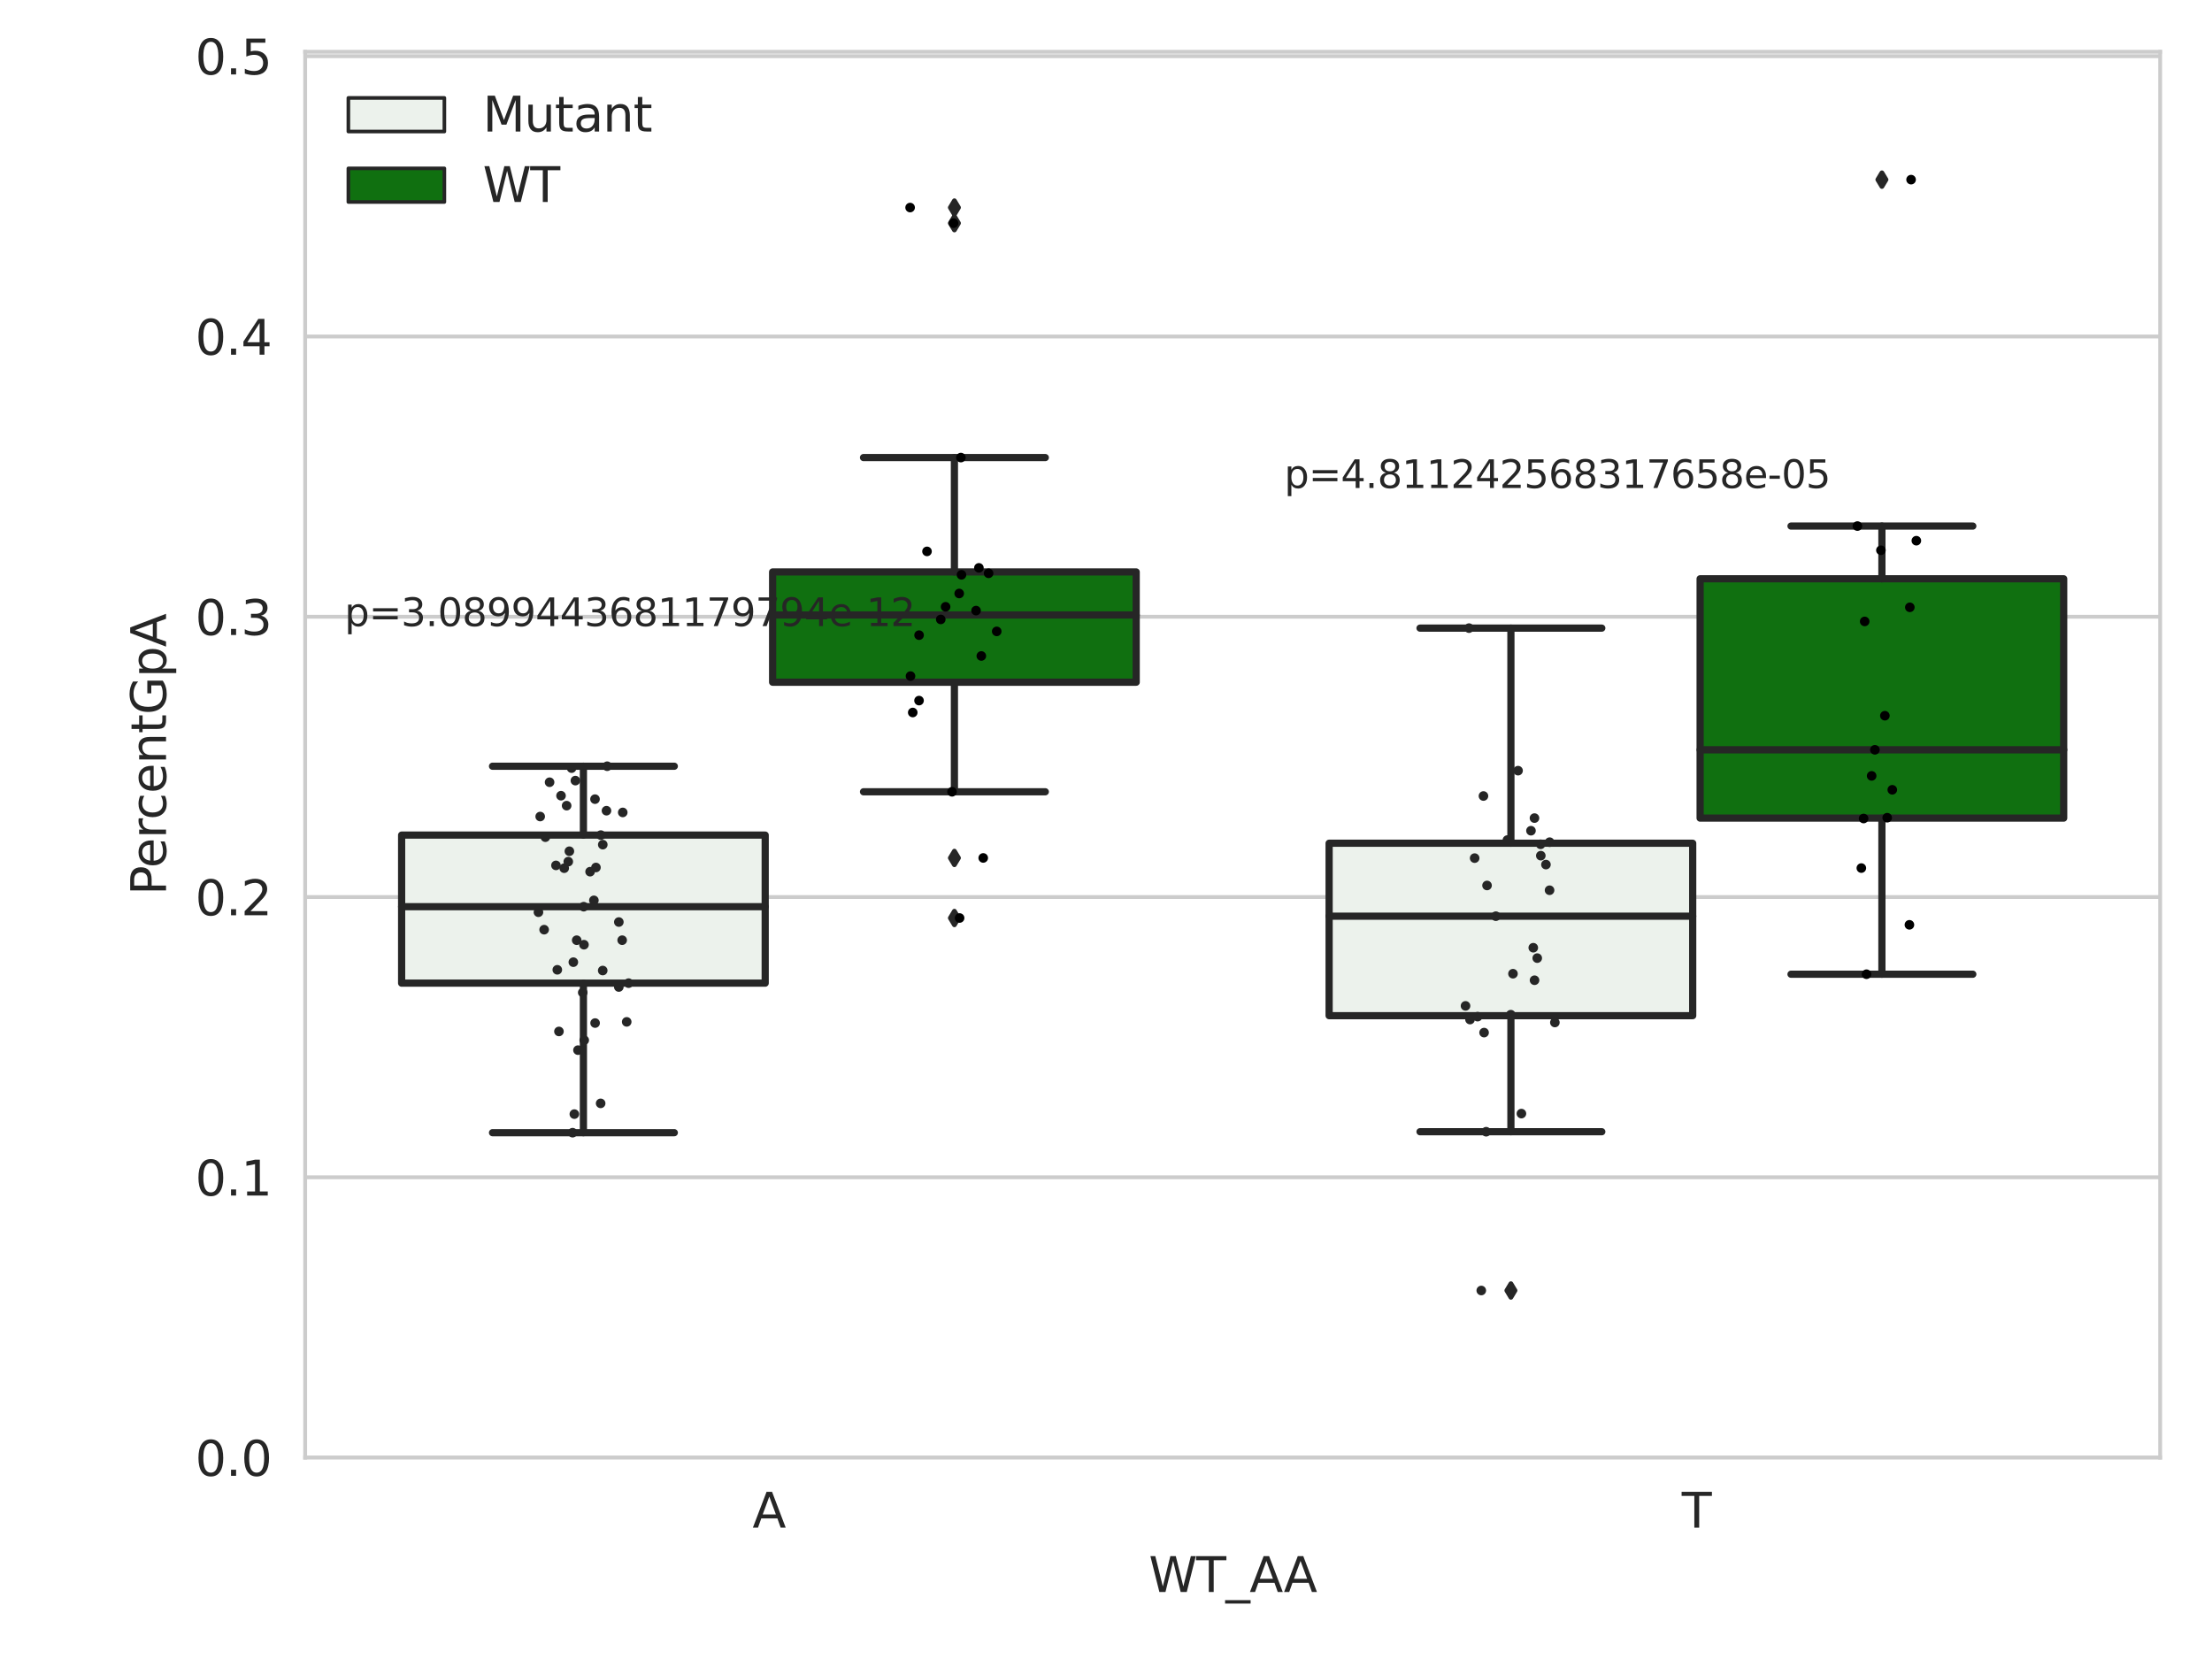 <?xml version="1.0" encoding="utf-8" standalone="no"?>
<!DOCTYPE svg PUBLIC "-//W3C//DTD SVG 1.1//EN"
  "http://www.w3.org/Graphics/SVG/1.1/DTD/svg11.dtd">
<svg xmlns:xlink="http://www.w3.org/1999/xlink" width="460.8pt" height="345.6pt" viewBox="0 0 460.8 345.6" xmlns="http://www.w3.org/2000/svg" version="1.1">
 <defs>
  <style type="text/css">*{stroke-linejoin: round; stroke-linecap: butt}</style>
 </defs>
 <g id="figure_1">
  <g id="patch_1">
   <path d="M 0 345.6 
L 460.8 345.6 
L 460.8 0 
L 0 0 
z
" style="fill: #ffffff"/>
  </g>
  <g id="axes_1">
   <g id="patch_2">
    <path d="M 63.571 303.64 
L 450 303.64 
L 450 10.8 
L 63.571 10.8 
z
" style="fill: #ffffff"/>
   </g>
   <g id="matplotlib.axis_1">
    <g id="xtick_1">
     <g id="text_1">
      <!-- A -->
      <g style="fill: #262626" transform="translate(156.758 318.238)scale(0.1 -0.1)">
       <defs>
        <path id="DejaVuSans-41" d="M 2188 4044 
L 1331 1722 
L 3047 1722 
L 2188 4044 
z
M 1831 4666 
L 2547 4666 
L 4325 0 
L 3669 0 
L 3244 1197 
L 1141 1197 
L 716 0 
L 50 0 
L 1831 4666 
z
" transform="scale(0.016)"/>
       </defs>
       <use xlink:href="#DejaVuSans-41"/>
      </g>
     </g>
    </g>
    <g id="xtick_2">
     <g id="text_2">
      <!-- T -->
      <g style="fill: #262626" transform="translate(350.339 318.238)scale(0.1 -0.1)">
       <defs>
        <path id="DejaVuSans-54" d="M -19 4666 
L 3928 4666 
L 3928 4134 
L 2272 4134 
L 2272 0 
L 1638 0 
L 1638 4134 
L -19 4134 
L -19 4666 
z
" transform="scale(0.016)"/>
       </defs>
       <use xlink:href="#DejaVuSans-54"/>
      </g>
     </g>
    </g>
    <g id="text_3">
     <!-- WT_AA -->
     <g style="fill: #262626" transform="translate(239.31 331.638)scale(0.1 -0.1)">
      <defs>
       <path id="DejaVuSans-57" d="M 213 4666 
L 850 4666 
L 1831 722 
L 2809 4666 
L 3519 4666 
L 4500 722 
L 5478 4666 
L 6119 4666 
L 4947 0 
L 4153 0 
L 3169 4050 
L 2175 0 
L 1381 0 
L 213 4666 
z
" transform="scale(0.016)"/>
       <path id="DejaVuSans-5f" d="M 3263 -1063 
L 3263 -1509 
L -63 -1509 
L -63 -1063 
L 3263 -1063 
z
" transform="scale(0.016)"/>
      </defs>
      <use xlink:href="#DejaVuSans-57"/>
      <use xlink:href="#DejaVuSans-54" x="98.877"/>
      <use xlink:href="#DejaVuSans-5f" x="159.961"/>
      <use xlink:href="#DejaVuSans-41" x="209.961"/>
      <use xlink:href="#DejaVuSans-41" x="281.119"/>
     </g>
    </g>
   </g>
   <g id="matplotlib.axis_2">
    <g id="ytick_1">
     <g id="line2d_1">
      <path d="M 63.571 303.64 
L 450 303.64 
" clip-path="url(#p04e9f3629d)" style="fill: none; stroke: #cccccc; stroke-width: 0.8; stroke-linecap: round"/>
     </g>
     <g id="text_4">
      <!-- 0.0 -->
      <g style="fill: #262626" transform="translate(40.668 307.439)scale(0.1 -0.1)">
       <defs>
        <path id="DejaVuSans-30" d="M 2034 4250 
Q 1547 4250 1301 3770 
Q 1056 3291 1056 2328 
Q 1056 1369 1301 889 
Q 1547 409 2034 409 
Q 2525 409 2770 889 
Q 3016 1369 3016 2328 
Q 3016 3291 2770 3770 
Q 2525 4250 2034 4250 
z
M 2034 4750 
Q 2819 4750 3233 4129 
Q 3647 3509 3647 2328 
Q 3647 1150 3233 529 
Q 2819 -91 2034 -91 
Q 1250 -91 836 529 
Q 422 1150 422 2328 
Q 422 3509 836 4129 
Q 1250 4750 2034 4750 
z
" transform="scale(0.016)"/>
        <path id="DejaVuSans-2e" d="M 684 794 
L 1344 794 
L 1344 0 
L 684 0 
L 684 794 
z
" transform="scale(0.016)"/>
       </defs>
       <use xlink:href="#DejaVuSans-30"/>
       <use xlink:href="#DejaVuSans-2e" x="63.623"/>
       <use xlink:href="#DejaVuSans-30" x="95.41"/>
      </g>
     </g>
    </g>
    <g id="ytick_2">
     <g id="line2d_2">
      <path d="M 63.571 245.254 
L 450 245.254 
" clip-path="url(#p04e9f3629d)" style="fill: none; stroke: #cccccc; stroke-width: 0.8; stroke-linecap: round"/>
     </g>
     <g id="text_5">
      <!-- 0.1 -->
      <g style="fill: #262626" transform="translate(40.668 249.053)scale(0.1 -0.1)">
       <defs>
        <path id="DejaVuSans-31" d="M 794 531 
L 1825 531 
L 1825 4091 
L 703 3866 
L 703 4441 
L 1819 4666 
L 2450 4666 
L 2450 531 
L 3481 531 
L 3481 0 
L 794 0 
L 794 531 
z
" transform="scale(0.016)"/>
       </defs>
       <use xlink:href="#DejaVuSans-30"/>
       <use xlink:href="#DejaVuSans-2e" x="63.623"/>
       <use xlink:href="#DejaVuSans-31" x="95.41"/>
      </g>
     </g>
    </g>
    <g id="ytick_3">
     <g id="line2d_3">
      <path d="M 63.571 186.867 
L 450 186.867 
" clip-path="url(#p04e9f3629d)" style="fill: none; stroke: #cccccc; stroke-width: 0.8; stroke-linecap: round"/>
     </g>
     <g id="text_6">
      <!-- 0.2 -->
      <g style="fill: #262626" transform="translate(40.668 190.666)scale(0.1 -0.1)">
       <defs>
        <path id="DejaVuSans-32" d="M 1228 531 
L 3431 531 
L 3431 0 
L 469 0 
L 469 531 
Q 828 903 1448 1529 
Q 2069 2156 2228 2338 
Q 2531 2678 2651 2914 
Q 2772 3150 2772 3378 
Q 2772 3750 2511 3984 
Q 2250 4219 1831 4219 
Q 1534 4219 1204 4116 
Q 875 4013 500 3803 
L 500 4441 
Q 881 4594 1212 4672 
Q 1544 4750 1819 4750 
Q 2544 4750 2975 4387 
Q 3406 4025 3406 3419 
Q 3406 3131 3298 2873 
Q 3191 2616 2906 2266 
Q 2828 2175 2409 1742 
Q 1991 1309 1228 531 
z
" transform="scale(0.016)"/>
       </defs>
       <use xlink:href="#DejaVuSans-30"/>
       <use xlink:href="#DejaVuSans-2e" x="63.623"/>
       <use xlink:href="#DejaVuSans-32" x="95.41"/>
      </g>
     </g>
    </g>
    <g id="ytick_4">
     <g id="line2d_4">
      <path d="M 63.571 128.481 
L 450 128.481 
" clip-path="url(#p04e9f3629d)" style="fill: none; stroke: #cccccc; stroke-width: 0.8; stroke-linecap: round"/>
     </g>
     <g id="text_7">
      <!-- 0.3 -->
      <g style="fill: #262626" transform="translate(40.668 132.28)scale(0.1 -0.1)">
       <defs>
        <path id="DejaVuSans-33" d="M 2597 2516 
Q 3050 2419 3304 2112 
Q 3559 1806 3559 1356 
Q 3559 666 3084 287 
Q 2609 -91 1734 -91 
Q 1441 -91 1130 -33 
Q 819 25 488 141 
L 488 750 
Q 750 597 1062 519 
Q 1375 441 1716 441 
Q 2309 441 2620 675 
Q 2931 909 2931 1356 
Q 2931 1769 2642 2001 
Q 2353 2234 1838 2234 
L 1294 2234 
L 1294 2753 
L 1863 2753 
Q 2328 2753 2575 2939 
Q 2822 3125 2822 3475 
Q 2822 3834 2567 4026 
Q 2313 4219 1838 4219 
Q 1578 4219 1281 4162 
Q 984 4106 628 3988 
L 628 4550 
Q 988 4650 1302 4700 
Q 1616 4750 1894 4750 
Q 2613 4750 3031 4423 
Q 3450 4097 3450 3541 
Q 3450 3153 3228 2886 
Q 3006 2619 2597 2516 
z
" transform="scale(0.016)"/>
       </defs>
       <use xlink:href="#DejaVuSans-30"/>
       <use xlink:href="#DejaVuSans-2e" x="63.623"/>
       <use xlink:href="#DejaVuSans-33" x="95.41"/>
      </g>
     </g>
    </g>
    <g id="ytick_5">
     <g id="line2d_5">
      <path d="M 63.571 70.094 
L 450 70.094 
" clip-path="url(#p04e9f3629d)" style="fill: none; stroke: #cccccc; stroke-width: 0.8; stroke-linecap: round"/>
     </g>
     <g id="text_8">
      <!-- 0.4 -->
      <g style="fill: #262626" transform="translate(40.668 73.893)scale(0.1 -0.1)">
       <defs>
        <path id="DejaVuSans-34" d="M 2419 4116 
L 825 1625 
L 2419 1625 
L 2419 4116 
z
M 2253 4666 
L 3047 4666 
L 3047 1625 
L 3713 1625 
L 3713 1100 
L 3047 1100 
L 3047 0 
L 2419 0 
L 2419 1100 
L 313 1100 
L 313 1709 
L 2253 4666 
z
" transform="scale(0.016)"/>
       </defs>
       <use xlink:href="#DejaVuSans-30"/>
       <use xlink:href="#DejaVuSans-2e" x="63.623"/>
       <use xlink:href="#DejaVuSans-34" x="95.41"/>
      </g>
     </g>
    </g>
    <g id="ytick_6">
     <g id="line2d_6">
      <path d="M 63.571 11.708 
L 450 11.708 
" clip-path="url(#p04e9f3629d)" style="fill: none; stroke: #cccccc; stroke-width: 0.8; stroke-linecap: round"/>
     </g>
     <g id="text_9">
      <!-- 0.5 -->
      <g style="fill: #262626" transform="translate(40.668 15.507)scale(0.1 -0.1)">
       <defs>
        <path id="DejaVuSans-35" d="M 691 4666 
L 3169 4666 
L 3169 4134 
L 1269 4134 
L 1269 2991 
Q 1406 3038 1543 3061 
Q 1681 3084 1819 3084 
Q 2600 3084 3056 2656 
Q 3513 2228 3513 1497 
Q 3513 744 3044 326 
Q 2575 -91 1722 -91 
Q 1428 -91 1123 -41 
Q 819 9 494 109 
L 494 744 
Q 775 591 1075 516 
Q 1375 441 1709 441 
Q 2250 441 2565 725 
Q 2881 1009 2881 1497 
Q 2881 1984 2565 2268 
Q 2250 2553 1709 2553 
Q 1456 2553 1204 2497 
Q 953 2441 691 2322 
L 691 4666 
z
" transform="scale(0.016)"/>
       </defs>
       <use xlink:href="#DejaVuSans-30"/>
       <use xlink:href="#DejaVuSans-2e" x="63.623"/>
       <use xlink:href="#DejaVuSans-35" x="95.41"/>
      </g>
     </g>
    </g>
    <g id="text_10">
     <!-- PercentGpA -->
     <g style="fill: #262626" transform="translate(34.588 186.497)rotate(-90)scale(0.1 -0.1)">
      <defs>
       <path id="DejaVuSans-50" d="M 1259 4147 
L 1259 2394 
L 2053 2394 
Q 2494 2394 2734 2622 
Q 2975 2850 2975 3272 
Q 2975 3691 2734 3919 
Q 2494 4147 2053 4147 
L 1259 4147 
z
M 628 4666 
L 2053 4666 
Q 2838 4666 3239 4311 
Q 3641 3956 3641 3272 
Q 3641 2581 3239 2228 
Q 2838 1875 2053 1875 
L 1259 1875 
L 1259 0 
L 628 0 
L 628 4666 
z
" transform="scale(0.016)"/>
       <path id="DejaVuSans-65" d="M 3597 1894 
L 3597 1613 
L 953 1613 
Q 991 1019 1311 708 
Q 1631 397 2203 397 
Q 2534 397 2845 478 
Q 3156 559 3463 722 
L 3463 178 
Q 3153 47 2828 -22 
Q 2503 -91 2169 -91 
Q 1331 -91 842 396 
Q 353 884 353 1716 
Q 353 2575 817 3079 
Q 1281 3584 2069 3584 
Q 2775 3584 3186 3129 
Q 3597 2675 3597 1894 
z
M 3022 2063 
Q 3016 2534 2758 2815 
Q 2500 3097 2075 3097 
Q 1594 3097 1305 2825 
Q 1016 2553 972 2059 
L 3022 2063 
z
" transform="scale(0.016)"/>
       <path id="DejaVuSans-72" d="M 2631 2963 
Q 2534 3019 2420 3045 
Q 2306 3072 2169 3072 
Q 1681 3072 1420 2755 
Q 1159 2438 1159 1844 
L 1159 0 
L 581 0 
L 581 3500 
L 1159 3500 
L 1159 2956 
Q 1341 3275 1631 3429 
Q 1922 3584 2338 3584 
Q 2397 3584 2469 3576 
Q 2541 3569 2628 3553 
L 2631 2963 
z
" transform="scale(0.016)"/>
       <path id="DejaVuSans-63" d="M 3122 3366 
L 3122 2828 
Q 2878 2963 2633 3030 
Q 2388 3097 2138 3097 
Q 1578 3097 1268 2742 
Q 959 2388 959 1747 
Q 959 1106 1268 751 
Q 1578 397 2138 397 
Q 2388 397 2633 464 
Q 2878 531 3122 666 
L 3122 134 
Q 2881 22 2623 -34 
Q 2366 -91 2075 -91 
Q 1284 -91 818 406 
Q 353 903 353 1747 
Q 353 2603 823 3093 
Q 1294 3584 2113 3584 
Q 2378 3584 2631 3529 
Q 2884 3475 3122 3366 
z
" transform="scale(0.016)"/>
       <path id="DejaVuSans-6e" d="M 3513 2113 
L 3513 0 
L 2938 0 
L 2938 2094 
Q 2938 2591 2744 2837 
Q 2550 3084 2163 3084 
Q 1697 3084 1428 2787 
Q 1159 2491 1159 1978 
L 1159 0 
L 581 0 
L 581 3500 
L 1159 3500 
L 1159 2956 
Q 1366 3272 1645 3428 
Q 1925 3584 2291 3584 
Q 2894 3584 3203 3211 
Q 3513 2838 3513 2113 
z
" transform="scale(0.016)"/>
       <path id="DejaVuSans-74" d="M 1172 4494 
L 1172 3500 
L 2356 3500 
L 2356 3053 
L 1172 3053 
L 1172 1153 
Q 1172 725 1289 603 
Q 1406 481 1766 481 
L 2356 481 
L 2356 0 
L 1766 0 
Q 1100 0 847 248 
Q 594 497 594 1153 
L 594 3053 
L 172 3053 
L 172 3500 
L 594 3500 
L 594 4494 
L 1172 4494 
z
" transform="scale(0.016)"/>
       <path id="DejaVuSans-47" d="M 3809 666 
L 3809 1919 
L 2778 1919 
L 2778 2438 
L 4434 2438 
L 4434 434 
Q 4069 175 3628 42 
Q 3188 -91 2688 -91 
Q 1594 -91 976 548 
Q 359 1188 359 2328 
Q 359 3472 976 4111 
Q 1594 4750 2688 4750 
Q 3144 4750 3555 4637 
Q 3966 4525 4313 4306 
L 4313 3634 
Q 3963 3931 3569 4081 
Q 3175 4231 2741 4231 
Q 1884 4231 1454 3753 
Q 1025 3275 1025 2328 
Q 1025 1384 1454 906 
Q 1884 428 2741 428 
Q 3075 428 3337 486 
Q 3600 544 3809 666 
z
" transform="scale(0.016)"/>
       <path id="DejaVuSans-70" d="M 1159 525 
L 1159 -1331 
L 581 -1331 
L 581 3500 
L 1159 3500 
L 1159 2969 
Q 1341 3281 1617 3432 
Q 1894 3584 2278 3584 
Q 2916 3584 3314 3078 
Q 3713 2572 3713 1747 
Q 3713 922 3314 415 
Q 2916 -91 2278 -91 
Q 1894 -91 1617 61 
Q 1341 213 1159 525 
z
M 3116 1747 
Q 3116 2381 2855 2742 
Q 2594 3103 2138 3103 
Q 1681 3103 1420 2742 
Q 1159 2381 1159 1747 
Q 1159 1113 1420 752 
Q 1681 391 2138 391 
Q 2594 391 2855 752 
Q 3116 1113 3116 1747 
z
" transform="scale(0.016)"/>
      </defs>
      <use xlink:href="#DejaVuSans-50"/>
      <use xlink:href="#DejaVuSans-65" x="56.678"/>
      <use xlink:href="#DejaVuSans-72" x="118.201"/>
      <use xlink:href="#DejaVuSans-63" x="157.064"/>
      <use xlink:href="#DejaVuSans-65" x="212.045"/>
      <use xlink:href="#DejaVuSans-6e" x="273.568"/>
      <use xlink:href="#DejaVuSans-74" x="336.947"/>
      <use xlink:href="#DejaVuSans-47" x="376.156"/>
      <use xlink:href="#DejaVuSans-70" x="453.646"/>
      <use xlink:href="#DejaVuSans-41" x="517.123"/>
     </g>
    </g>
   </g>
   <g id="patch_3">
    <path d="M 83.666 204.808 
L 159.406 204.808 
L 159.406 173.966 
L 83.666 173.966 
L 83.666 204.808 
z
" clip-path="url(#p04e9f3629d)" style="fill: #ecf2ec; stroke: #262626; stroke-width: 1.5; stroke-linejoin: miter"/>
   </g>
   <g id="patch_4">
    <path d="M 160.951 142.117 
L 236.691 142.117 
L 236.691 119.146 
L 160.951 119.146 
L 160.951 142.117 
z
" clip-path="url(#p04e9f3629d)" style="fill: #107010; stroke: #262626; stroke-width: 1.5; stroke-linejoin: miter"/>
   </g>
   <g id="patch_5">
    <path d="M 276.88 211.583 
L 352.62 211.583 
L 352.62 175.662 
L 276.88 175.662 
L 276.88 211.583 
z
" clip-path="url(#p04e9f3629d)" style="fill: #ecf2ec; stroke: #262626; stroke-width: 1.5; stroke-linejoin: miter"/>
   </g>
   <g id="patch_6">
    <path d="M 354.166 170.427 
L 429.906 170.427 
L 429.906 120.572 
L 354.166 120.572 
L 354.166 170.427 
z
" clip-path="url(#p04e9f3629d)" style="fill: #107010; stroke: #262626; stroke-width: 1.5; stroke-linejoin: miter"/>
   </g>
   <g id="patch_7">
    <path d="M 160.178 303.64 
L 160.178 303.64 
L 160.178 303.64 
L 160.178 303.64 
z
" clip-path="url(#p04e9f3629d)" style="fill: #ecf2ec; stroke: #262626; stroke-width: 0.75; stroke-linejoin: miter"/>
   </g>
   <g id="patch_8">
    <path d="M 160.178 303.64 
L 160.178 303.64 
L 160.178 303.64 
L 160.178 303.64 
z
" clip-path="url(#p04e9f3629d)" style="fill: #107010; stroke: #262626; stroke-width: 0.75; stroke-linejoin: miter"/>
   </g>
   <g id="PathCollection_1"/>
   <g id="PathCollection_2"/>
   <g id="line2d_7">
    <path d="M 121.536 204.808 
L 121.536 235.961 
" clip-path="url(#p04e9f3629d)" style="fill: none; stroke: #262626; stroke-width: 1.5; stroke-linecap: round"/>
   </g>
   <g id="line2d_8">
    <path d="M 121.536 173.966 
L 121.536 159.619 
" clip-path="url(#p04e9f3629d)" style="fill: none; stroke: #262626; stroke-width: 1.5; stroke-linecap: round"/>
   </g>
   <g id="line2d_9">
    <path d="M 102.601 235.961 
L 140.471 235.961 
" clip-path="url(#p04e9f3629d)" style="fill: none; stroke: #262626; stroke-width: 1.5; stroke-linecap: round"/>
   </g>
   <g id="line2d_10">
    <path d="M 102.601 159.619 
L 140.471 159.619 
" clip-path="url(#p04e9f3629d)" style="fill: none; stroke: #262626; stroke-width: 1.5; stroke-linecap: round"/>
   </g>
   <g id="line2d_11"/>
   <g id="line2d_12">
    <path d="M 198.821 142.117 
L 198.821 164.942 
" clip-path="url(#p04e9f3629d)" style="fill: none; stroke: #262626; stroke-width: 1.5; stroke-linecap: round"/>
   </g>
   <g id="line2d_13">
    <path d="M 198.821 119.146 
L 198.821 95.32 
" clip-path="url(#p04e9f3629d)" style="fill: none; stroke: #262626; stroke-width: 1.5; stroke-linecap: round"/>
   </g>
   <g id="line2d_14">
    <path d="M 179.886 164.942 
L 217.756 164.942 
" clip-path="url(#p04e9f3629d)" style="fill: none; stroke: #262626; stroke-width: 1.5; stroke-linecap: round"/>
   </g>
   <g id="line2d_15">
    <path d="M 179.886 95.32 
L 217.756 95.32 
" clip-path="url(#p04e9f3629d)" style="fill: none; stroke: #262626; stroke-width: 1.5; stroke-linecap: round"/>
   </g>
   <g id="line2d_16">
    <defs>
     <path id="mf8ee31c252" d="M -0 1.414 
L 0.849 0 
L 0 -1.414 
L -0.849 -0 
z
" style="stroke: #262626; stroke-linejoin: miter"/>
    </defs>
    <g clip-path="url(#p04e9f3629d)">
     <use xlink:href="#mf8ee31c252" x="198.821" y="191.238" style="fill: #262626; stroke: #262626; stroke-linejoin: miter"/>
     <use xlink:href="#mf8ee31c252" x="198.821" y="178.725" style="fill: #262626; stroke: #262626; stroke-linejoin: miter"/>
     <use xlink:href="#mf8ee31c252" x="198.821" y="46.489" style="fill: #262626; stroke: #262626; stroke-linejoin: miter"/>
     <use xlink:href="#mf8ee31c252" x="198.821" y="43.237" style="fill: #262626; stroke: #262626; stroke-linejoin: miter"/>
    </g>
   </g>
   <g id="line2d_17">
    <path d="M 314.75 211.583 
L 314.75 235.759 
" clip-path="url(#p04e9f3629d)" style="fill: none; stroke: #262626; stroke-width: 1.5; stroke-linecap: round"/>
   </g>
   <g id="line2d_18">
    <path d="M 314.75 175.662 
L 314.75 130.849 
" clip-path="url(#p04e9f3629d)" style="fill: none; stroke: #262626; stroke-width: 1.5; stroke-linecap: round"/>
   </g>
   <g id="line2d_19">
    <path d="M 295.815 235.759 
L 333.685 235.759 
" clip-path="url(#p04e9f3629d)" style="fill: none; stroke: #262626; stroke-width: 1.5; stroke-linecap: round"/>
   </g>
   <g id="line2d_20">
    <path d="M 295.815 130.849 
L 333.685 130.849 
" clip-path="url(#p04e9f3629d)" style="fill: none; stroke: #262626; stroke-width: 1.5; stroke-linecap: round"/>
   </g>
   <g id="line2d_21">
    <g clip-path="url(#p04e9f3629d)">
     <use xlink:href="#mf8ee31c252" x="314.75" y="268.836" style="fill: #262626; stroke: #262626; stroke-linejoin: miter"/>
    </g>
   </g>
   <g id="line2d_22">
    <path d="M 392.036 170.427 
L 392.036 202.948 
" clip-path="url(#p04e9f3629d)" style="fill: none; stroke: #262626; stroke-width: 1.5; stroke-linecap: round"/>
   </g>
   <g id="line2d_23">
    <path d="M 392.036 120.572 
L 392.036 109.589 
" clip-path="url(#p04e9f3629d)" style="fill: none; stroke: #262626; stroke-width: 1.5; stroke-linecap: round"/>
   </g>
   <g id="line2d_24">
    <path d="M 373.101 202.948 
L 410.971 202.948 
" clip-path="url(#p04e9f3629d)" style="fill: none; stroke: #262626; stroke-width: 1.5; stroke-linecap: round"/>
   </g>
   <g id="line2d_25">
    <path d="M 373.101 109.589 
L 410.971 109.589 
" clip-path="url(#p04e9f3629d)" style="fill: none; stroke: #262626; stroke-width: 1.5; stroke-linecap: round"/>
   </g>
   <g id="line2d_26">
    <g clip-path="url(#p04e9f3629d)">
     <use xlink:href="#mf8ee31c252" x="392.036" y="37.422" style="fill: #262626; stroke: #262626; stroke-linejoin: miter"/>
    </g>
   </g>
   <g id="line2d_27">
    <path d="M 83.666 188.88 
L 159.406 188.88 
" clip-path="url(#p04e9f3629d)" style="fill: none; stroke: #262626; stroke-width: 1.5; stroke-linecap: round"/>
   </g>
   <g id="line2d_28">
    <path d="M 160.951 128.118 
L 236.691 128.118 
" clip-path="url(#p04e9f3629d)" style="fill: none; stroke: #262626; stroke-width: 1.5; stroke-linecap: round"/>
   </g>
   <g id="line2d_29">
    <path d="M 276.88 190.86 
L 352.62 190.86 
" clip-path="url(#p04e9f3629d)" style="fill: none; stroke: #262626; stroke-width: 1.5; stroke-linecap: round"/>
   </g>
   <g id="line2d_30">
    <path d="M 354.166 156.198 
L 429.906 156.198 
" clip-path="url(#p04e9f3629d)" style="fill: none; stroke: #262626; stroke-width: 1.5; stroke-linecap: round"/>
   </g>
   <g id="patch_9">
    <path d="M 63.571 303.64 
L 63.571 10.8 
" style="fill: none; stroke: #cccccc; stroke-width: 0.8; stroke-linejoin: miter; stroke-linecap: square"/>
   </g>
   <g id="patch_10">
    <path d="M 450 303.64 
L 450 10.8 
" style="fill: none; stroke: #cccccc; stroke-width: 0.8; stroke-linejoin: miter; stroke-linecap: square"/>
   </g>
   <g id="patch_11">
    <path d="M 63.571 303.64 
L 450 303.64 
" style="fill: none; stroke: #cccccc; stroke-width: 0.8; stroke-linejoin: miter; stroke-linecap: square"/>
   </g>
   <g id="patch_12">
    <path d="M 63.571 10.8 
L 450 10.8 
" style="fill: none; stroke: #cccccc; stroke-width: 0.8; stroke-linejoin: miter; stroke-linecap: square"/>
   </g>
   <g id="PathCollection_3">
    <defs>
     <path id="C0_0_670887fa27" d="M 0 1 
C 0.265 1 0.52 0.895 0.707 0.707 
C 0.895 0.52 1 0.265 1 -0 
C 1 -0.265 0.895 -0.52 0.707 -0.707 
C 0.52 -0.895 0.265 -1 0 -1 
C -0.265 -1 -0.52 -0.895 -0.707 -0.707 
C -0.895 -0.52 -1 -0.265 -1 0 
C -1 0.265 -0.895 0.52 -0.707 0.707 
C -0.52 0.895 -0.265 1 0 1 
z
"/>
    </defs>
    <g clip-path="url(#p04e9f3629d)">
     <use xlink:href="#C0_0_670887fa27" x="121.706" y="216.689" style="fill: #262626"/>
    </g>
    <g clip-path="url(#p04e9f3629d)">
     <use xlink:href="#C0_0_670887fa27" x="119.074" y="160.012" style="fill: #262626"/>
    </g>
    <g clip-path="url(#p04e9f3629d)">
     <use xlink:href="#C0_0_670887fa27" x="114.489" y="162.954" style="fill: #262626"/>
    </g>
    <g clip-path="url(#p04e9f3629d)">
     <use xlink:href="#C0_0_670887fa27" x="119.865" y="162.616" style="fill: #262626"/>
    </g>
    <g clip-path="url(#p04e9f3629d)">
     <use xlink:href="#C0_0_670887fa27" x="129.609" y="195.859" style="fill: #262626"/>
    </g>
    <g clip-path="url(#p04e9f3629d)">
     <use xlink:href="#C0_0_670887fa27" x="118.611" y="177.327" style="fill: #262626"/>
    </g>
    <g clip-path="url(#p04e9f3629d)">
     <use xlink:href="#C0_0_670887fa27" x="129.73" y="169.244" style="fill: #262626"/>
    </g>
    <g clip-path="url(#p04e9f3629d)">
     <use xlink:href="#C0_0_670887fa27" x="126.341" y="168.884" style="fill: #262626"/>
    </g>
    <g clip-path="url(#p04e9f3629d)">
     <use xlink:href="#C0_0_670887fa27" x="130.555" y="212.874" style="fill: #262626"/>
    </g>
    <g clip-path="url(#p04e9f3629d)">
     <use xlink:href="#C0_0_670887fa27" x="130.947" y="204.808" style="fill: #262626"/>
    </g>
    <g clip-path="url(#p04e9f3629d)">
     <use xlink:href="#C0_0_670887fa27" x="122.928" y="181.587" style="fill: #262626"/>
    </g>
    <g clip-path="url(#p04e9f3629d)">
     <use xlink:href="#C0_0_670887fa27" x="123.972" y="213.121" style="fill: #262626"/>
    </g>
    <g clip-path="url(#p04e9f3629d)">
     <use xlink:href="#C0_0_670887fa27" x="123.718" y="187.558" style="fill: #262626"/>
    </g>
    <g clip-path="url(#p04e9f3629d)">
     <use xlink:href="#C0_0_670887fa27" x="125.557" y="202.18" style="fill: #262626"/>
    </g>
    <g clip-path="url(#p04e9f3629d)">
     <use xlink:href="#C0_0_670887fa27" x="126.49" y="159.619" style="fill: #262626"/>
    </g>
    <g clip-path="url(#p04e9f3629d)">
     <use xlink:href="#C0_0_670887fa27" x="121.653" y="196.799" style="fill: #262626"/>
    </g>
    <g clip-path="url(#p04e9f3629d)">
     <use xlink:href="#C0_0_670887fa27" x="113.611" y="174.397" style="fill: #262626"/>
    </g>
    <g clip-path="url(#p04e9f3629d)">
     <use xlink:href="#C0_0_670887fa27" x="121.596" y="188.88" style="fill: #262626"/>
    </g>
    <g clip-path="url(#p04e9f3629d)">
     <use xlink:href="#C0_0_670887fa27" x="112.168" y="190.032" style="fill: #262626"/>
    </g>
    <g clip-path="url(#p04e9f3629d)">
     <use xlink:href="#C0_0_670887fa27" x="121.396" y="206.765" style="fill: #262626"/>
    </g>
    <g clip-path="url(#p04e9f3629d)">
     <use xlink:href="#C0_0_670887fa27" x="119.284" y="235.961" style="fill: #262626"/>
    </g>
    <g clip-path="url(#p04e9f3629d)">
     <use xlink:href="#C0_0_670887fa27" x="119.438" y="200.437" style="fill: #262626"/>
    </g>
    <g clip-path="url(#p04e9f3629d)">
     <use xlink:href="#C0_0_670887fa27" x="120.137" y="195.864" style="fill: #262626"/>
    </g>
    <g clip-path="url(#p04e9f3629d)">
     <use xlink:href="#C0_0_670887fa27" x="125.57" y="175.955" style="fill: #262626"/>
    </g>
    <g clip-path="url(#p04e9f3629d)">
     <use xlink:href="#C0_0_670887fa27" x="117.536" y="180.86" style="fill: #262626"/>
    </g>
    <g clip-path="url(#p04e9f3629d)">
     <use xlink:href="#C0_0_670887fa27" x="128.917" y="192.078" style="fill: #262626"/>
    </g>
    <g clip-path="url(#p04e9f3629d)">
     <use xlink:href="#C0_0_670887fa27" x="120.404" y="218.763" style="fill: #262626"/>
    </g>
    <g clip-path="url(#p04e9f3629d)">
     <use xlink:href="#C0_0_670887fa27" x="116.439" y="214.869" style="fill: #262626"/>
    </g>
    <g clip-path="url(#p04e9f3629d)">
     <use xlink:href="#C0_0_670887fa27" x="116.872" y="165.761" style="fill: #262626"/>
    </g>
    <g clip-path="url(#p04e9f3629d)">
     <use xlink:href="#C0_0_670887fa27" x="116.098" y="202.026" style="fill: #262626"/>
    </g>
    <g clip-path="url(#p04e9f3629d)">
     <use xlink:href="#C0_0_670887fa27" x="128.91" y="205.611" style="fill: #262626"/>
    </g>
    <g clip-path="url(#p04e9f3629d)">
     <use xlink:href="#C0_0_670887fa27" x="125.125" y="229.851" style="fill: #262626"/>
    </g>
    <g clip-path="url(#p04e9f3629d)">
     <use xlink:href="#C0_0_670887fa27" x="118.038" y="167.833" style="fill: #262626"/>
    </g>
    <g clip-path="url(#p04e9f3629d)">
     <use xlink:href="#C0_0_670887fa27" x="113.354" y="193.667" style="fill: #262626"/>
    </g>
    <g clip-path="url(#p04e9f3629d)">
     <use xlink:href="#C0_0_670887fa27" x="119.649" y="232.088" style="fill: #262626"/>
    </g>
    <g clip-path="url(#p04e9f3629d)">
     <use xlink:href="#C0_0_670887fa27" x="123.95" y="166.476" style="fill: #262626"/>
    </g>
    <g clip-path="url(#p04e9f3629d)">
     <use xlink:href="#C0_0_670887fa27" x="112.532" y="170.099" style="fill: #262626"/>
    </g>
    <g clip-path="url(#p04e9f3629d)">
     <use xlink:href="#C0_0_670887fa27" x="115.819" y="180.276" style="fill: #262626"/>
    </g>
    <g clip-path="url(#p04e9f3629d)">
     <use xlink:href="#C0_0_670887fa27" x="118.383" y="179.497" style="fill: #262626"/>
    </g>
    <g clip-path="url(#p04e9f3629d)">
     <use xlink:href="#C0_0_670887fa27" x="124.147" y="180.713" style="fill: #262626"/>
    </g>
    <g clip-path="url(#p04e9f3629d)">
     <use xlink:href="#C0_0_670887fa27" x="125.163" y="173.966" style="fill: #262626"/>
    </g>
   </g>
   <g id="PathCollection_4">
    <defs>
     <path id="C1_0_6dca06422c" d="M 0 1 
C 0.265 1 0.52 0.895 0.707 0.707 
C 0.895 0.52 1 0.265 1 -0 
C 1 -0.265 0.895 -0.52 0.707 -0.707 
C 0.52 -0.895 0.265 -1 0 -1 
C -0.265 -1 -0.52 -0.895 -0.707 -0.707 
C -0.895 -0.52 -1 -0.265 -1 0 
C -1 0.265 -0.895 0.52 -0.707 0.707 
C -0.52 0.895 -0.265 1 0 1 
z
"/>
    </defs>
    <g clip-path="url(#p04e9f3629d)">
     <use xlink:href="#C1_0_6dca06422c" x="203.328" y="127.199"/>
    </g>
    <g clip-path="url(#p04e9f3629d)">
     <use xlink:href="#C1_0_6dca06422c" x="198.324" y="164.942"/>
    </g>
    <g clip-path="url(#p04e9f3629d)">
     <use xlink:href="#C1_0_6dca06422c" x="191.46" y="132.314"/>
    </g>
    <g clip-path="url(#p04e9f3629d)">
     <use xlink:href="#C1_0_6dca06422c" x="204.428" y="136.652"/>
    </g>
    <g clip-path="url(#p04e9f3629d)">
     <use xlink:href="#C1_0_6dca06422c" x="190.141" y="148.425"/>
    </g>
    <g clip-path="url(#p04e9f3629d)">
     <use xlink:href="#C1_0_6dca06422c" x="199.901" y="191.238"/>
    </g>
    <g clip-path="url(#p04e9f3629d)">
     <use xlink:href="#C1_0_6dca06422c" x="200.171" y="95.32"/>
    </g>
    <g clip-path="url(#p04e9f3629d)">
     <use xlink:href="#C1_0_6dca06422c" x="203.924" y="118.297"/>
    </g>
    <g clip-path="url(#p04e9f3629d)">
     <use xlink:href="#C1_0_6dca06422c" x="196.985" y="126.406"/>
    </g>
    <g clip-path="url(#p04e9f3629d)">
     <use xlink:href="#C1_0_6dca06422c" x="198.641" y="46.489"/>
    </g>
    <g clip-path="url(#p04e9f3629d)">
     <use xlink:href="#C1_0_6dca06422c" x="204.824" y="178.725"/>
    </g>
    <g clip-path="url(#p04e9f3629d)">
     <use xlink:href="#C1_0_6dca06422c" x="199.82" y="123.635"/>
    </g>
    <g clip-path="url(#p04e9f3629d)">
     <use xlink:href="#C1_0_6dca06422c" x="205.944" y="119.43"/>
    </g>
    <g clip-path="url(#p04e9f3629d)">
     <use xlink:href="#C1_0_6dca06422c" x="189.675" y="140.841"/>
    </g>
    <g clip-path="url(#p04e9f3629d)">
     <use xlink:href="#C1_0_6dca06422c" x="189.594" y="43.237"/>
    </g>
    <g clip-path="url(#p04e9f3629d)">
     <use xlink:href="#C1_0_6dca06422c" x="200.293" y="119.747"/>
    </g>
    <g clip-path="url(#p04e9f3629d)">
     <use xlink:href="#C1_0_6dca06422c" x="207.635" y="131.529"/>
    </g>
    <g clip-path="url(#p04e9f3629d)">
     <use xlink:href="#C1_0_6dca06422c" x="195.976" y="129.038"/>
    </g>
    <g clip-path="url(#p04e9f3629d)">
     <use xlink:href="#C1_0_6dca06422c" x="191.452" y="145.947"/>
    </g>
    <g clip-path="url(#p04e9f3629d)">
     <use xlink:href="#C1_0_6dca06422c" x="193.113" y="114.865"/>
    </g>
   </g>
   <g id="PathCollection_5">
    <defs>
     <path id="C2_0_50c104a5ef" d="M 0 1 
C 0.265 1 0.52 0.895 0.707 0.707 
C 0.895 0.52 1 0.265 1 -0 
C 1 -0.265 0.895 -0.52 0.707 -0.707 
C 0.52 -0.895 0.265 -1 0 -1 
C -0.265 -1 -0.52 -0.895 -0.707 -0.707 
C -0.895 -0.52 -1 -0.265 -1 0 
C -1 0.265 -0.895 0.52 -0.707 0.707 
C -0.52 0.895 -0.265 1 0 1 
z
"/>
    </defs>
    <g clip-path="url(#p04e9f3629d)">
     <use xlink:href="#C2_0_50c104a5ef" x="319.672" y="204.2" style="fill: #262626"/>
    </g>
    <g clip-path="url(#p04e9f3629d)">
     <use xlink:href="#C2_0_50c104a5ef" x="307.81" y="211.788" style="fill: #262626"/>
    </g>
    <g clip-path="url(#p04e9f3629d)">
     <use xlink:href="#C2_0_50c104a5ef" x="314.724" y="211.377" style="fill: #262626"/>
    </g>
    <g clip-path="url(#p04e9f3629d)">
     <use xlink:href="#C2_0_50c104a5ef" x="319.41" y="197.428" style="fill: #262626"/>
    </g>
    <g clip-path="url(#p04e9f3629d)">
     <use xlink:href="#C2_0_50c104a5ef" x="309.592" y="235.759" style="fill: #262626"/>
    </g>
    <g clip-path="url(#p04e9f3629d)">
     <use xlink:href="#C2_0_50c104a5ef" x="309.163" y="215.108" style="fill: #262626"/>
    </g>
    <g clip-path="url(#p04e9f3629d)">
     <use xlink:href="#C2_0_50c104a5ef" x="322.802" y="185.453" style="fill: #262626"/>
    </g>
    <g clip-path="url(#p04e9f3629d)">
     <use xlink:href="#C2_0_50c104a5ef" x="320.94" y="175.884" style="fill: #262626"/>
    </g>
    <g clip-path="url(#p04e9f3629d)">
     <use xlink:href="#C2_0_50c104a5ef" x="320.237" y="199.593" style="fill: #262626"/>
    </g>
    <g clip-path="url(#p04e9f3629d)">
     <use xlink:href="#C2_0_50c104a5ef" x="316.938" y="231.982" style="fill: #262626"/>
    </g>
    <g clip-path="url(#p04e9f3629d)">
     <use xlink:href="#C2_0_50c104a5ef" x="323.909" y="213.004" style="fill: #262626"/>
    </g>
    <g clip-path="url(#p04e9f3629d)">
     <use xlink:href="#C2_0_50c104a5ef" x="315.181" y="202.842" style="fill: #262626"/>
    </g>
    <g clip-path="url(#p04e9f3629d)">
     <use xlink:href="#C2_0_50c104a5ef" x="307.195" y="178.762" style="fill: #262626"/>
    </g>
    <g clip-path="url(#p04e9f3629d)">
     <use xlink:href="#C2_0_50c104a5ef" x="305.297" y="209.543" style="fill: #262626"/>
    </g>
    <g clip-path="url(#p04e9f3629d)">
     <use xlink:href="#C2_0_50c104a5ef" x="322.818" y="175.441" style="fill: #262626"/>
    </g>
    <g clip-path="url(#p04e9f3629d)">
     <use xlink:href="#C2_0_50c104a5ef" x="319.66" y="170.422" style="fill: #262626"/>
    </g>
    <g clip-path="url(#p04e9f3629d)">
     <use xlink:href="#C2_0_50c104a5ef" x="308.578" y="268.836" style="fill: #262626"/>
    </g>
    <g clip-path="url(#p04e9f3629d)">
     <use xlink:href="#C2_0_50c104a5ef" x="316.24" y="160.543" style="fill: #262626"/>
    </g>
    <g clip-path="url(#p04e9f3629d)">
     <use xlink:href="#C2_0_50c104a5ef" x="320.98" y="178.251" style="fill: #262626"/>
    </g>
    <g clip-path="url(#p04e9f3629d)">
     <use xlink:href="#C2_0_50c104a5ef" x="306.232" y="212.392" style="fill: #262626"/>
    </g>
    <g clip-path="url(#p04e9f3629d)">
     <use xlink:href="#C2_0_50c104a5ef" x="309.031" y="165.824" style="fill: #262626"/>
    </g>
    <g clip-path="url(#p04e9f3629d)">
     <use xlink:href="#C2_0_50c104a5ef" x="322.049" y="180.109" style="fill: #262626"/>
    </g>
    <g clip-path="url(#p04e9f3629d)">
     <use xlink:href="#C2_0_50c104a5ef" x="314.023" y="174.997" style="fill: #262626"/>
    </g>
    <g clip-path="url(#p04e9f3629d)">
     <use xlink:href="#C2_0_50c104a5ef" x="318.93" y="173.054" style="fill: #262626"/>
    </g>
    <g clip-path="url(#p04e9f3629d)">
     <use xlink:href="#C2_0_50c104a5ef" x="306.023" y="130.849" style="fill: #262626"/>
    </g>
    <g clip-path="url(#p04e9f3629d)">
     <use xlink:href="#C2_0_50c104a5ef" x="311.611" y="190.86" style="fill: #262626"/>
    </g>
    <g clip-path="url(#p04e9f3629d)">
     <use xlink:href="#C2_0_50c104a5ef" x="309.778" y="184.458" style="fill: #262626"/>
    </g>
   </g>
   <g id="PathCollection_6">
    <defs>
     <path id="C3_0_40b577f601" d="M 0 1 
C 0.265 1 0.52 0.895 0.707 0.707 
C 0.895 0.52 1 0.265 1 -0 
C 1 -0.265 0.895 -0.52 0.707 -0.707 
C 0.52 -0.895 0.265 -1 0 -1 
C -0.265 -1 -0.52 -0.895 -0.707 -0.707 
C -0.895 -0.52 -1 -0.265 -1 0 
C -1 0.265 -0.895 0.52 -0.707 0.707 
C -0.52 0.895 -0.265 1 0 1 
z
"/>
    </defs>
    <g clip-path="url(#p04e9f3629d)">
     <use xlink:href="#C3_0_40b577f601" x="397.767" y="192.656"/>
    </g>
    <g clip-path="url(#p04e9f3629d)">
     <use xlink:href="#C3_0_40b577f601" x="398.113" y="37.422"/>
    </g>
    <g clip-path="url(#p04e9f3629d)">
     <use xlink:href="#C3_0_40b577f601" x="394.199" y="164.529"/>
    </g>
    <g clip-path="url(#p04e9f3629d)">
     <use xlink:href="#C3_0_40b577f601" x="388.225" y="170.511"/>
    </g>
    <g clip-path="url(#p04e9f3629d)">
     <use xlink:href="#C3_0_40b577f601" x="386.932" y="109.589"/>
    </g>
    <g clip-path="url(#p04e9f3629d)">
     <use xlink:href="#C3_0_40b577f601" x="399.212" y="112.636"/>
    </g>
    <g clip-path="url(#p04e9f3629d)">
     <use xlink:href="#C3_0_40b577f601" x="397.853" y="126.515"/>
    </g>
    <g clip-path="url(#p04e9f3629d)">
     <use xlink:href="#C3_0_40b577f601" x="393.137" y="170.343"/>
    </g>
    <g clip-path="url(#p04e9f3629d)">
     <use xlink:href="#C3_0_40b577f601" x="389.898" y="161.629"/>
    </g>
    <g clip-path="url(#p04e9f3629d)">
     <use xlink:href="#C3_0_40b577f601" x="390.576" y="156.198"/>
    </g>
    <g clip-path="url(#p04e9f3629d)">
     <use xlink:href="#C3_0_40b577f601" x="392.655" y="149.096"/>
    </g>
    <g clip-path="url(#p04e9f3629d)">
     <use xlink:href="#C3_0_40b577f601" x="388.827" y="202.948"/>
    </g>
    <g clip-path="url(#p04e9f3629d)">
     <use xlink:href="#C3_0_40b577f601" x="388.449" y="129.454"/>
    </g>
    <g clip-path="url(#p04e9f3629d)">
     <use xlink:href="#C3_0_40b577f601" x="387.752" y="180.835"/>
    </g>
    <g clip-path="url(#p04e9f3629d)">
     <use xlink:href="#C3_0_40b577f601" x="391.83" y="114.629"/>
    </g>
   </g>
   <g id="text_11">
    <!-- 41 -->
    <g style="fill: #262626" transform="translate(131.196 -659.737)scale(0.1 -0.1)">
     <use xlink:href="#DejaVuSans-34"/>
     <use xlink:href="#DejaVuSans-31" x="63.623"/>
    </g>
   </g>
   <g id="text_12">
    <!-- p=3.0899443681179794e-12 -->
    <g style="fill: #262626" transform="translate(71.774 130.426)scale(0.08 -0.08)">
     <defs>
      <path id="DejaVuSans-3d" d="M 678 2906 
L 4684 2906 
L 4684 2381 
L 678 2381 
L 678 2906 
z
M 678 1631 
L 4684 1631 
L 4684 1100 
L 678 1100 
L 678 1631 
z
" transform="scale(0.016)"/>
      <path id="DejaVuSans-38" d="M 2034 2216 
Q 1584 2216 1326 1975 
Q 1069 1734 1069 1313 
Q 1069 891 1326 650 
Q 1584 409 2034 409 
Q 2484 409 2743 651 
Q 3003 894 3003 1313 
Q 3003 1734 2745 1975 
Q 2488 2216 2034 2216 
z
M 1403 2484 
Q 997 2584 770 2862 
Q 544 3141 544 3541 
Q 544 4100 942 4425 
Q 1341 4750 2034 4750 
Q 2731 4750 3128 4425 
Q 3525 4100 3525 3541 
Q 3525 3141 3298 2862 
Q 3072 2584 2669 2484 
Q 3125 2378 3379 2068 
Q 3634 1759 3634 1313 
Q 3634 634 3220 271 
Q 2806 -91 2034 -91 
Q 1263 -91 848 271 
Q 434 634 434 1313 
Q 434 1759 690 2068 
Q 947 2378 1403 2484 
z
M 1172 3481 
Q 1172 3119 1398 2916 
Q 1625 2713 2034 2713 
Q 2441 2713 2670 2916 
Q 2900 3119 2900 3481 
Q 2900 3844 2670 4047 
Q 2441 4250 2034 4250 
Q 1625 4250 1398 4047 
Q 1172 3844 1172 3481 
z
" transform="scale(0.016)"/>
      <path id="DejaVuSans-39" d="M 703 97 
L 703 672 
Q 941 559 1184 500 
Q 1428 441 1663 441 
Q 2288 441 2617 861 
Q 2947 1281 2994 2138 
Q 2813 1869 2534 1725 
Q 2256 1581 1919 1581 
Q 1219 1581 811 2004 
Q 403 2428 403 3163 
Q 403 3881 828 4315 
Q 1253 4750 1959 4750 
Q 2769 4750 3195 4129 
Q 3622 3509 3622 2328 
Q 3622 1225 3098 567 
Q 2575 -91 1691 -91 
Q 1453 -91 1209 -44 
Q 966 3 703 97 
z
M 1959 2075 
Q 2384 2075 2632 2365 
Q 2881 2656 2881 3163 
Q 2881 3666 2632 3958 
Q 2384 4250 1959 4250 
Q 1534 4250 1286 3958 
Q 1038 3666 1038 3163 
Q 1038 2656 1286 2365 
Q 1534 2075 1959 2075 
z
" transform="scale(0.016)"/>
      <path id="DejaVuSans-36" d="M 2113 2584 
Q 1688 2584 1439 2293 
Q 1191 2003 1191 1497 
Q 1191 994 1439 701 
Q 1688 409 2113 409 
Q 2538 409 2786 701 
Q 3034 994 3034 1497 
Q 3034 2003 2786 2293 
Q 2538 2584 2113 2584 
z
M 3366 4563 
L 3366 3988 
Q 3128 4100 2886 4159 
Q 2644 4219 2406 4219 
Q 1781 4219 1451 3797 
Q 1122 3375 1075 2522 
Q 1259 2794 1537 2939 
Q 1816 3084 2150 3084 
Q 2853 3084 3261 2657 
Q 3669 2231 3669 1497 
Q 3669 778 3244 343 
Q 2819 -91 2113 -91 
Q 1303 -91 875 529 
Q 447 1150 447 2328 
Q 447 3434 972 4092 
Q 1497 4750 2381 4750 
Q 2619 4750 2861 4703 
Q 3103 4656 3366 4563 
z
" transform="scale(0.016)"/>
      <path id="DejaVuSans-37" d="M 525 4666 
L 3525 4666 
L 3525 4397 
L 1831 0 
L 1172 0 
L 2766 4134 
L 525 4134 
L 525 4666 
z
" transform="scale(0.016)"/>
      <path id="DejaVuSans-2d" d="M 313 2009 
L 1997 2009 
L 1997 1497 
L 313 1497 
L 313 2009 
z
" transform="scale(0.016)"/>
     </defs>
     <use xlink:href="#DejaVuSans-70"/>
     <use xlink:href="#DejaVuSans-3d" x="63.477"/>
     <use xlink:href="#DejaVuSans-33" x="147.266"/>
     <use xlink:href="#DejaVuSans-2e" x="210.889"/>
     <use xlink:href="#DejaVuSans-30" x="242.676"/>
     <use xlink:href="#DejaVuSans-38" x="306.299"/>
     <use xlink:href="#DejaVuSans-39" x="369.922"/>
     <use xlink:href="#DejaVuSans-39" x="433.545"/>
     <use xlink:href="#DejaVuSans-34" x="497.168"/>
     <use xlink:href="#DejaVuSans-34" x="560.791"/>
     <use xlink:href="#DejaVuSans-33" x="624.414"/>
     <use xlink:href="#DejaVuSans-36" x="688.037"/>
     <use xlink:href="#DejaVuSans-38" x="751.66"/>
     <use xlink:href="#DejaVuSans-31" x="815.283"/>
     <use xlink:href="#DejaVuSans-31" x="878.906"/>
     <use xlink:href="#DejaVuSans-37" x="942.529"/>
     <use xlink:href="#DejaVuSans-39" x="1006.152"/>
     <use xlink:href="#DejaVuSans-37" x="1069.775"/>
     <use xlink:href="#DejaVuSans-39" x="1133.398"/>
     <use xlink:href="#DejaVuSans-34" x="1197.021"/>
     <use xlink:href="#DejaVuSans-65" x="1260.645"/>
     <use xlink:href="#DejaVuSans-2d" x="1322.168"/>
     <use xlink:href="#DejaVuSans-31" x="1358.252"/>
     <use xlink:href="#DejaVuSans-32" x="1421.875"/>
    </g>
   </g>
   <g id="text_13">
    <!-- 20 -->
    <g style="fill: #262626" transform="translate(189.161 -659.737)scale(0.1 -0.1)">
     <use xlink:href="#DejaVuSans-32"/>
     <use xlink:href="#DejaVuSans-30" x="63.623"/>
    </g>
   </g>
   <g id="text_14">
    <!-- 27 -->
    <g style="fill: #262626" transform="translate(324.411 -659.737)scale(0.1 -0.1)">
     <use xlink:href="#DejaVuSans-32"/>
     <use xlink:href="#DejaVuSans-37" x="63.623"/>
    </g>
   </g>
   <g id="text_15">
    <!-- p=4.811242568317658e-05 -->
    <g style="fill: #262626" transform="translate(267.534 101.656)scale(0.08 -0.08)">
     <use xlink:href="#DejaVuSans-70"/>
     <use xlink:href="#DejaVuSans-3d" x="63.477"/>
     <use xlink:href="#DejaVuSans-34" x="147.266"/>
     <use xlink:href="#DejaVuSans-2e" x="210.889"/>
     <use xlink:href="#DejaVuSans-38" x="242.676"/>
     <use xlink:href="#DejaVuSans-31" x="306.299"/>
     <use xlink:href="#DejaVuSans-31" x="369.922"/>
     <use xlink:href="#DejaVuSans-32" x="433.545"/>
     <use xlink:href="#DejaVuSans-34" x="497.168"/>
     <use xlink:href="#DejaVuSans-32" x="560.791"/>
     <use xlink:href="#DejaVuSans-35" x="624.414"/>
     <use xlink:href="#DejaVuSans-36" x="688.037"/>
     <use xlink:href="#DejaVuSans-38" x="751.66"/>
     <use xlink:href="#DejaVuSans-33" x="815.283"/>
     <use xlink:href="#DejaVuSans-31" x="878.906"/>
     <use xlink:href="#DejaVuSans-37" x="942.529"/>
     <use xlink:href="#DejaVuSans-36" x="1006.152"/>
     <use xlink:href="#DejaVuSans-35" x="1069.775"/>
     <use xlink:href="#DejaVuSans-38" x="1133.398"/>
     <use xlink:href="#DejaVuSans-65" x="1197.021"/>
     <use xlink:href="#DejaVuSans-2d" x="1258.545"/>
     <use xlink:href="#DejaVuSans-30" x="1294.629"/>
     <use xlink:href="#DejaVuSans-35" x="1358.252"/>
    </g>
   </g>
   <g id="text_16">
    <!-- 15 -->
    <g style="fill: #262626" transform="translate(382.375 -659.737)scale(0.1 -0.1)">
     <use xlink:href="#DejaVuSans-31"/>
     <use xlink:href="#DejaVuSans-35" x="63.623"/>
    </g>
   </g>
   <g id="legend_1">
    <g id="patch_13">
     <path d="M 72.571 27.398 
L 92.571 27.398 
L 92.571 20.398 
L 72.571 20.398 
z
" style="fill: #ecf2ec; stroke: #262626; stroke-width: 0.75; stroke-linejoin: miter"/>
    </g>
    <g id="text_17">
     <!-- Mutant -->
     <g style="fill: #262626" transform="translate(100.571 27.398)scale(0.1 -0.1)">
      <defs>
       <path id="DejaVuSans-4d" d="M 628 4666 
L 1569 4666 
L 2759 1491 
L 3956 4666 
L 4897 4666 
L 4897 0 
L 4281 0 
L 4281 4097 
L 3078 897 
L 2444 897 
L 1241 4097 
L 1241 0 
L 628 0 
L 628 4666 
z
" transform="scale(0.016)"/>
       <path id="DejaVuSans-75" d="M 544 1381 
L 544 3500 
L 1119 3500 
L 1119 1403 
Q 1119 906 1312 657 
Q 1506 409 1894 409 
Q 2359 409 2629 706 
Q 2900 1003 2900 1516 
L 2900 3500 
L 3475 3500 
L 3475 0 
L 2900 0 
L 2900 538 
Q 2691 219 2414 64 
Q 2138 -91 1772 -91 
Q 1169 -91 856 284 
Q 544 659 544 1381 
z
M 1991 3584 
L 1991 3584 
z
" transform="scale(0.016)"/>
       <path id="DejaVuSans-61" d="M 2194 1759 
Q 1497 1759 1228 1600 
Q 959 1441 959 1056 
Q 959 750 1161 570 
Q 1363 391 1709 391 
Q 2188 391 2477 730 
Q 2766 1069 2766 1631 
L 2766 1759 
L 2194 1759 
z
M 3341 1997 
L 3341 0 
L 2766 0 
L 2766 531 
Q 2569 213 2275 61 
Q 1981 -91 1556 -91 
Q 1019 -91 701 211 
Q 384 513 384 1019 
Q 384 1609 779 1909 
Q 1175 2209 1959 2209 
L 2766 2209 
L 2766 2266 
Q 2766 2663 2505 2880 
Q 2244 3097 1772 3097 
Q 1472 3097 1187 3025 
Q 903 2953 641 2809 
L 641 3341 
Q 956 3463 1253 3523 
Q 1550 3584 1831 3584 
Q 2591 3584 2966 3190 
Q 3341 2797 3341 1997 
z
" transform="scale(0.016)"/>
      </defs>
      <use xlink:href="#DejaVuSans-4d"/>
      <use xlink:href="#DejaVuSans-75" x="86.279"/>
      <use xlink:href="#DejaVuSans-74" x="149.658"/>
      <use xlink:href="#DejaVuSans-61" x="188.867"/>
      <use xlink:href="#DejaVuSans-6e" x="250.146"/>
      <use xlink:href="#DejaVuSans-74" x="313.525"/>
     </g>
    </g>
    <g id="patch_14">
     <path d="M 72.571 42.077 
L 92.571 42.077 
L 92.571 35.077 
L 72.571 35.077 
z
" style="fill: #107010; stroke: #262626; stroke-width: 0.75; stroke-linejoin: miter"/>
    </g>
    <g id="text_18">
     <!-- WT -->
     <g style="fill: #262626" transform="translate(100.571 42.077)scale(0.1 -0.1)">
      <use xlink:href="#DejaVuSans-57"/>
      <use xlink:href="#DejaVuSans-54" x="98.877"/>
     </g>
    </g>
   </g>
  </g>
 </g>
 <defs>
  <clipPath id="p04e9f3629d">
   <rect x="63.571" y="10.8" width="386.429" height="292.84"/>
  </clipPath>
 </defs>
</svg>
